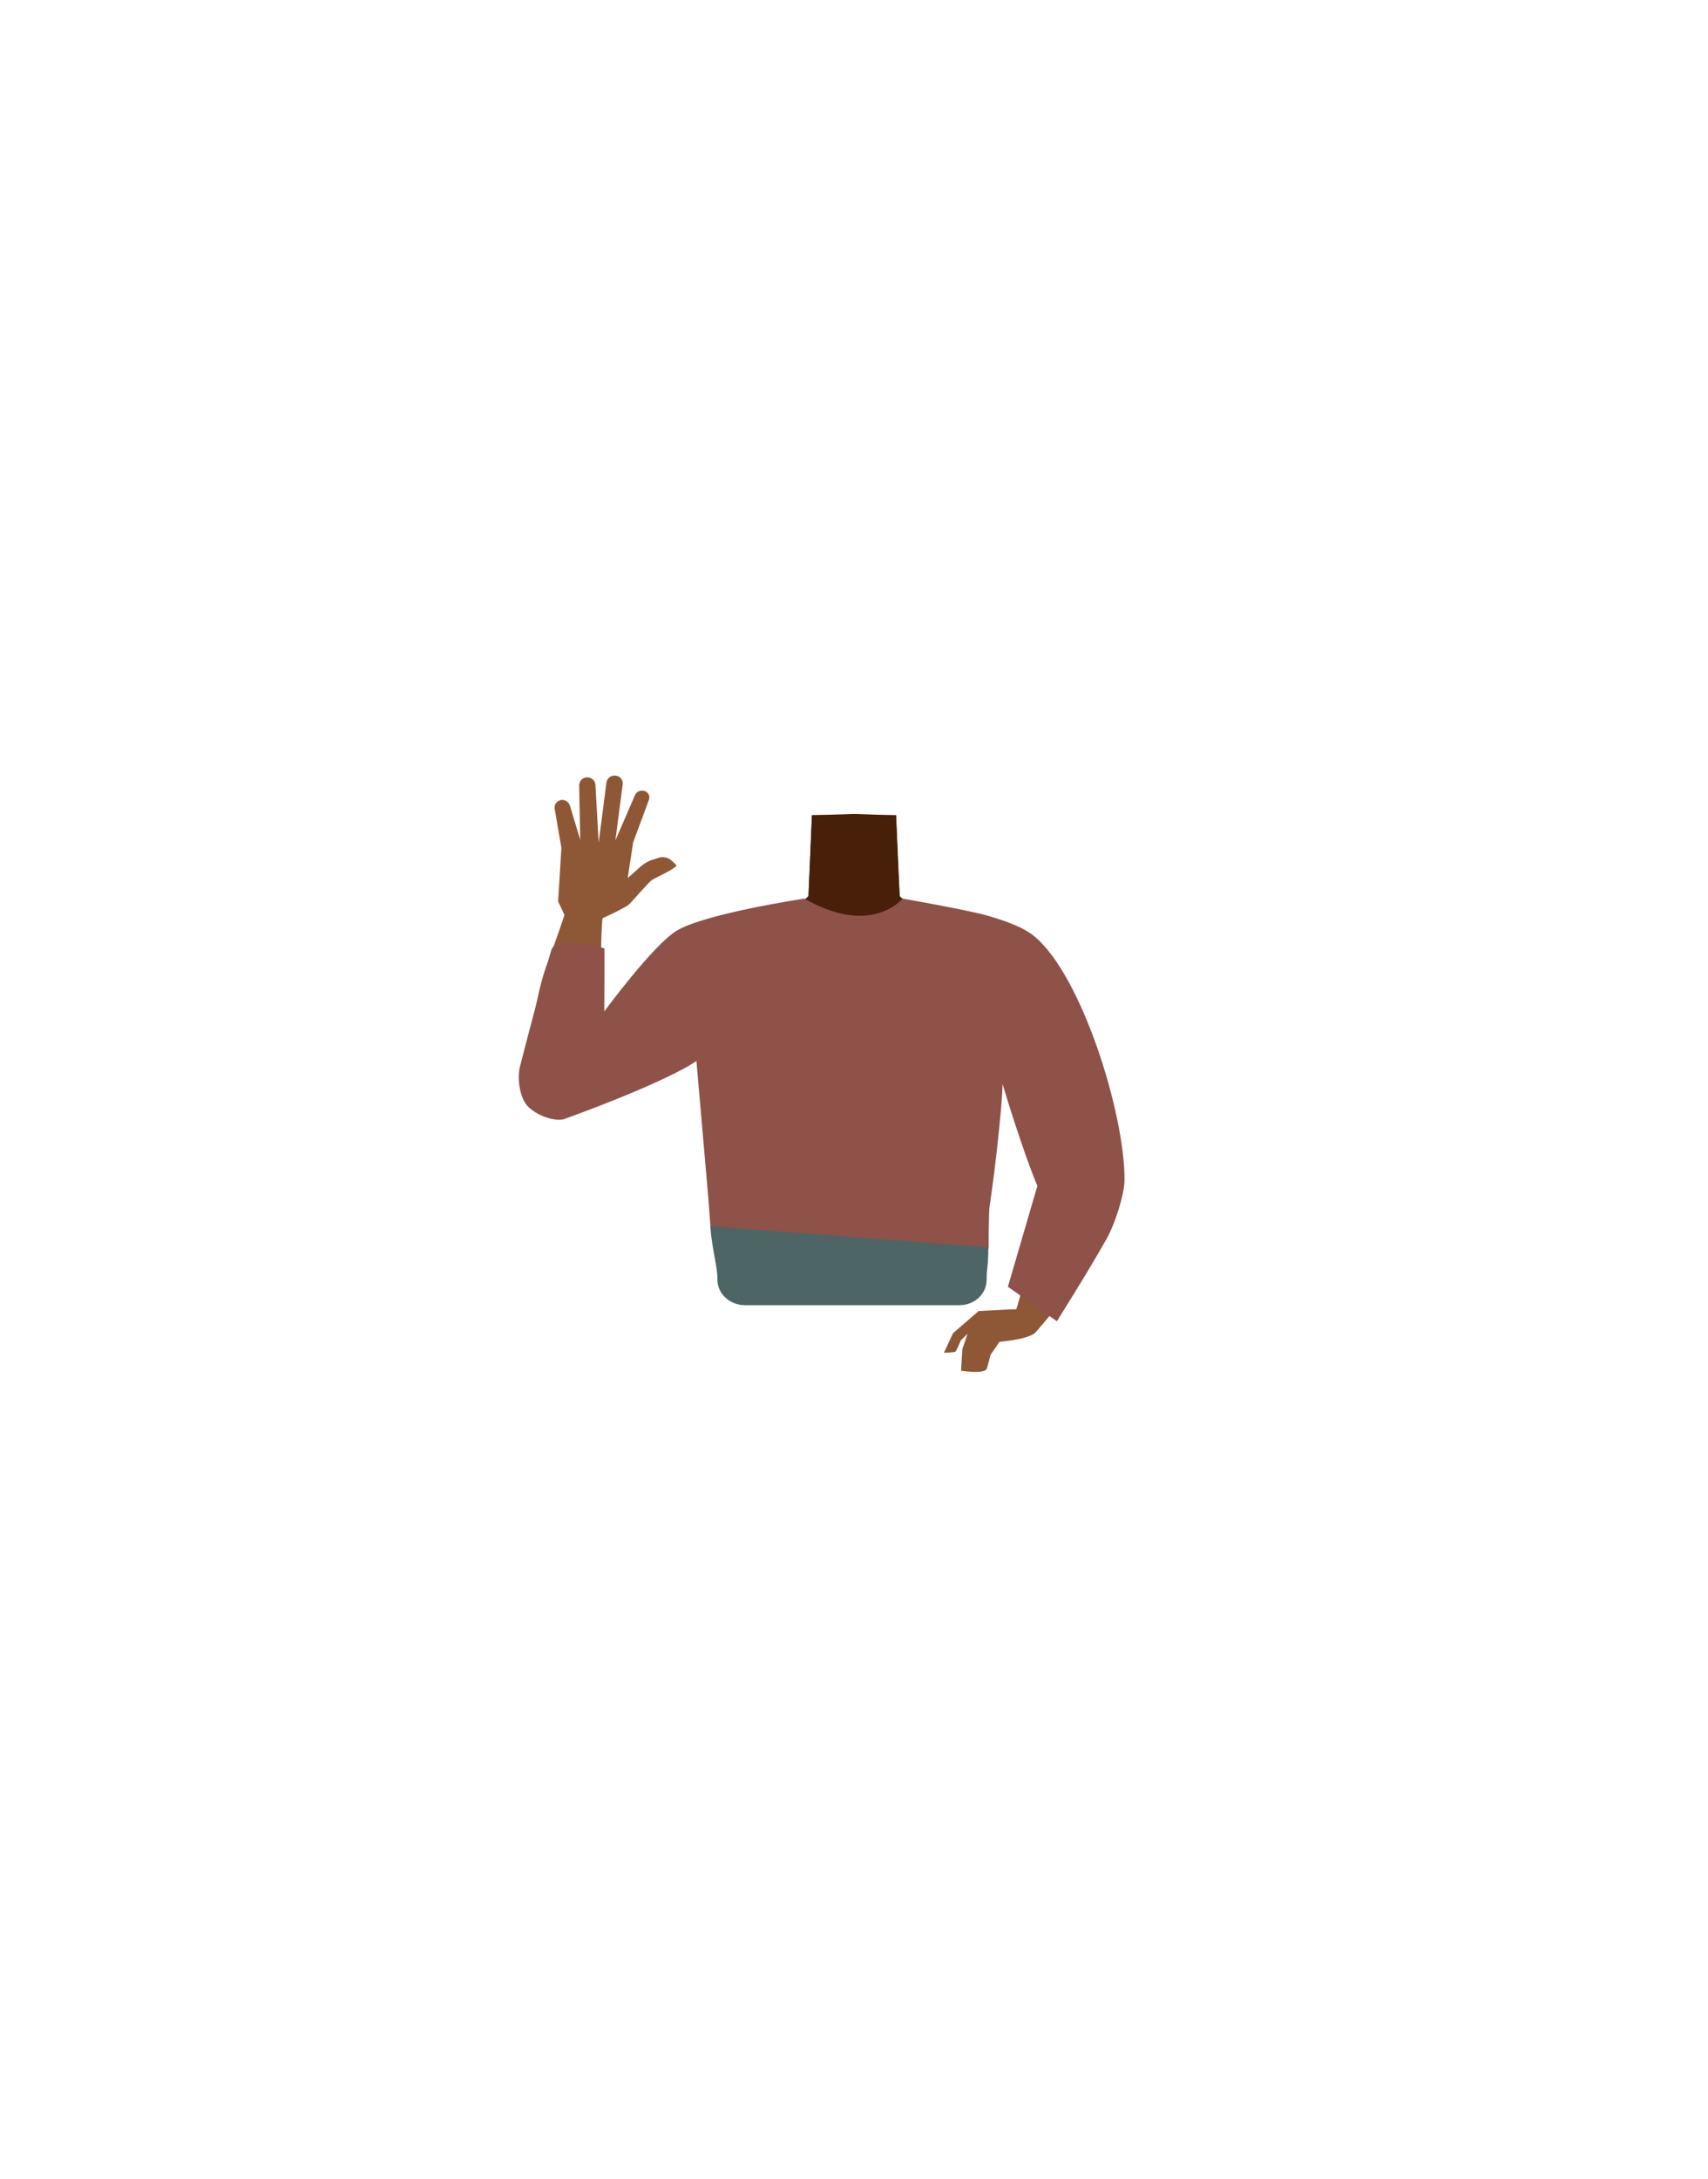 <?xml version="1.0" encoding="utf-8"?>
<!-- Generator: Adobe Illustrator 26.0.1, SVG Export Plug-In . SVG Version: 6.00 Build 0)  -->
<svg version="1.1" id="Calque_1" xmlns="http://www.w3.org/2000/svg" xmlns:xlink="http://www.w3.org/1999/xlink" x="0px" y="0px"
	 viewBox="0 0 788 1005" style="enable-background:new 0 0 788 1005;" xml:space="preserve">
<style type="text/css">
	.st0{fill:#481F09;}
	.st1{fill:#D68F72;}
	.st2{fill:#8E5736;}
	.st3{fill:#4E6566;}
	.st4{fill:#8E5249;}
</style>
<g id="Calque_1_00000129885711243947108220000015607203155872324286_">
	<g id="Calque_12">
		<path class="st0" d="M465.8,460c0,0-0.1,3.9-9.3,10c-10.9,7.3-6.9,21.4-8.4,28.7c-1,4.9-9.9,17.3-13.7,16.6
			c-10.8-2-16.9-16.2-26.7-20.4c-5.7-2.4-8.2-4.7-13.7-2c-5.5-2.8-8-0.5-13.7,2c-9.8,4.2-15.8,18.5-26.7,20.4
			c-3.9,0.7-12.7-11.7-13.7-16.6c-1.5-7.3,2.5-21.4-8.4-28.7c-9.2-6.1-11.6-11-11.6-11c-7-17.1-6.1-26.8,3.9-29.8s29.4-7,38.6-10.1
			c4.7-1.6,8.5-3.4,10.6-5.8l1.6-37.3l18.3-0.6h2.2l14.3,0.5l4,0.1l0.7,15.7l0.6,12.9v0.5l0.4,8.2c0.4,0.5,0.9,0.9,1.5,1.3
			c2.7,2,6.8,3.2,11.6,4.2c6.5,1.3,30.5,8,37.8,9.4c3.1,0.6-2.8-0.9,0,0C475.8,431.1,472.8,442.8,465.8,460z"/>
		<path class="st0" d="M416.5,414.5c-5.4,4.2-18.8,11.4-21.3,12.6c-8.2,3.9-28.3-5-32.8-8.1c4.7-1.6,8.5-3.4,10.6-5.8l1.6-37.3h38.8
			l1.2,28.6v0.5l0.4,8.2C415.4,413.7,415.9,414.2,416.5,414.5z"/>
	</g>
</g>
<g id="Calque_9">
	<path class="st1" d="M352.5,455.7c-18.9,22.7-62.6,33.7-75.6,44.2c-6.1,5-22.2,14.3-30.2,5.4l0,0c-9.8-11.9-6,3.1-0.6-2.2
		c11-10.7,35.3-30.3,44.3-42.5c6.7-9.1,11.2-19.4,29-26.3c0,0,17.8-8,28.5,0.6C354.6,440.4,355.6,447.2,352.5,455.7L352.5,455.7z"/>
	<path class="st2" d="M256.1,501.3c16,2.3,18.3-9.1,20.2-15.1c2-6.5,0-45.5,1.7-63.4c0.9-10.1,1.7-15.5-4.7-16.6
		c-5.8-1-10.5,8.5-11.8,12.5c-12.3,37.6-9.1,19.2-18.3,64.8C239.5,502.2,252,500.7,256.1,501.3z"/>
	<path class="st2" d="M276.8,424c0,0,11.9-5.4,13.5-7s9-10.2,10.5-11.2s12.1-5.8,11.2-6.8c-0.3-0.4-1.2-1.2-2-2
		c-1.7-1.6-4.1-2.1-6.3-1.4l-2.7,0.9c-2,0.6-3.8,1.7-5.4,3.1l-6,5.3l2.5-16.4l7.3-19.7c0.5-1.5-0.1-3.1-1.5-3.8l0,0
		c-1.7-0.9-3.9-0.3-4.8,1.4c0,0.1-0.1,0.1-0.1,0.2l-9.1,21l3.4-26c0.2-2-1.3-3.7-3.2-3.9c0,0-0.1,0-0.1,0l0,0
		c-2-0.3-3.9,1.1-4.2,3.1l-3.6,27.8l-1.5-26.8c-0.2-2-2-3.5-4-3.3c0,0-0.1,0-0.1,0l0,0c-1.9,0.1-3.3,1.7-3.4,3.5l0.5,25.3l-4.8-15.9
		c-0.7-1.9-2.8-3-4.7-2.3c0,0-0.1,0-0.1,0.1l0,0c-1.5,0.5-2.5,2.1-2.2,3.7l3.1,18.1l-1.5,24.7l3.1,6.6L276.8,424z"/>
	<path class="st3" d="M440.6,451.5c1.8,19.7,8.5,26.6,16.1,33c31,26,28.7,68.8,20.9,59.1c4.5,5.6,17.5,17.2,27.7,11.2l0,0
		c12.7-8.3,3.9-23.7,0.1-29.5c-7.6-11.7-19.1-73.1-34.4-82.9c0,0-15-10.8-27.6-5.6C435.3,440.2,439.9,443.3,440.6,451.5L440.6,451.5
		z"/>
	<path class="st2" d="M505.2,531.8c-10.4-5.7-18,2.7-23.5,10.8c-3.9,5.7-7,52.2-15.8,68.2c-5,9-14,1.3-8.5,4.6c5,3,17.6,2.2,20.4-1
		c29-33.7,23-30.5,33.4-57.8C518.1,538.8,508.8,533.8,505.2,531.8z"/>
	<path class="st4" d="M254.4,438c-1.7,5.5-9.1,32.6-14.5,53.8c-1.4,5.5-0.2,15,4.1,18.9c5.5,4.9,13.3,6.5,16.5,5.3
		c49.4-18,60.8-26.7,60.8-26.7s5.2,59.8,5.5,63.3s1,13.5,1,13.5l128.3,9.7c0,0,0-16.9,0.5-19.8c2-12.8,7.5-57.9,5.6-62.6
		c-10-26,7.6,32.7,16.4,53.5l-13.6,46.5l22.6,15.9c0,0,14.7-23.3,23-38.1c3.5-6.1,8.1-19.9,8.2-26.9c0.3-30-19.6-94.5-41.7-112.6
		c-5.5-4.5-15.2-7.7-22.5-9.7c-9.4-2.6-38.2-7.6-38.2-7.6s-14.3,17.8-45.3,0l0,0c0,0-45.9,6.9-58.9,14.8
		c-10.7,6.4-33.4,37.2-33.4,37.2s0.2-32.5,0-29C279,437.2,256.5,431.1,254.4,438z"/>
	<path class="st2" d="M435.5,623.8l4.2-9l11.8-10.2l15-0.8h4.2c0,0,7.8,4.6,7.5,6.7c-0.3,3.1-6.3,0.5-2.8,4.2
		c2.2,2.5-14.3,4.1-14.3,4.1l-4.1,6c0,0-1.6,6.2-1.8,6.5c-1.4,2.5-11.8,0.8-11.8,0.8l0.6-10l2.4-7l-3.1,3c0,0-2.1,5-2.5,5.2
		C439.8,623.8,435.5,623.8,435.5,623.8z"/>
</g>
<g id="Calque_10">
	<path class="st3" d="M331,590.2L331,590.2c0-6.5-2.4-13.2-3.3-24.7l128.3,9.7c-0.2,11.5-0.8,8.5-0.8,15l0,0
		c0,6.5-5.6,11.7-12.6,11.7h-99C336.6,601.8,331,596.6,331,590.2z"/>
</g>
</svg>

